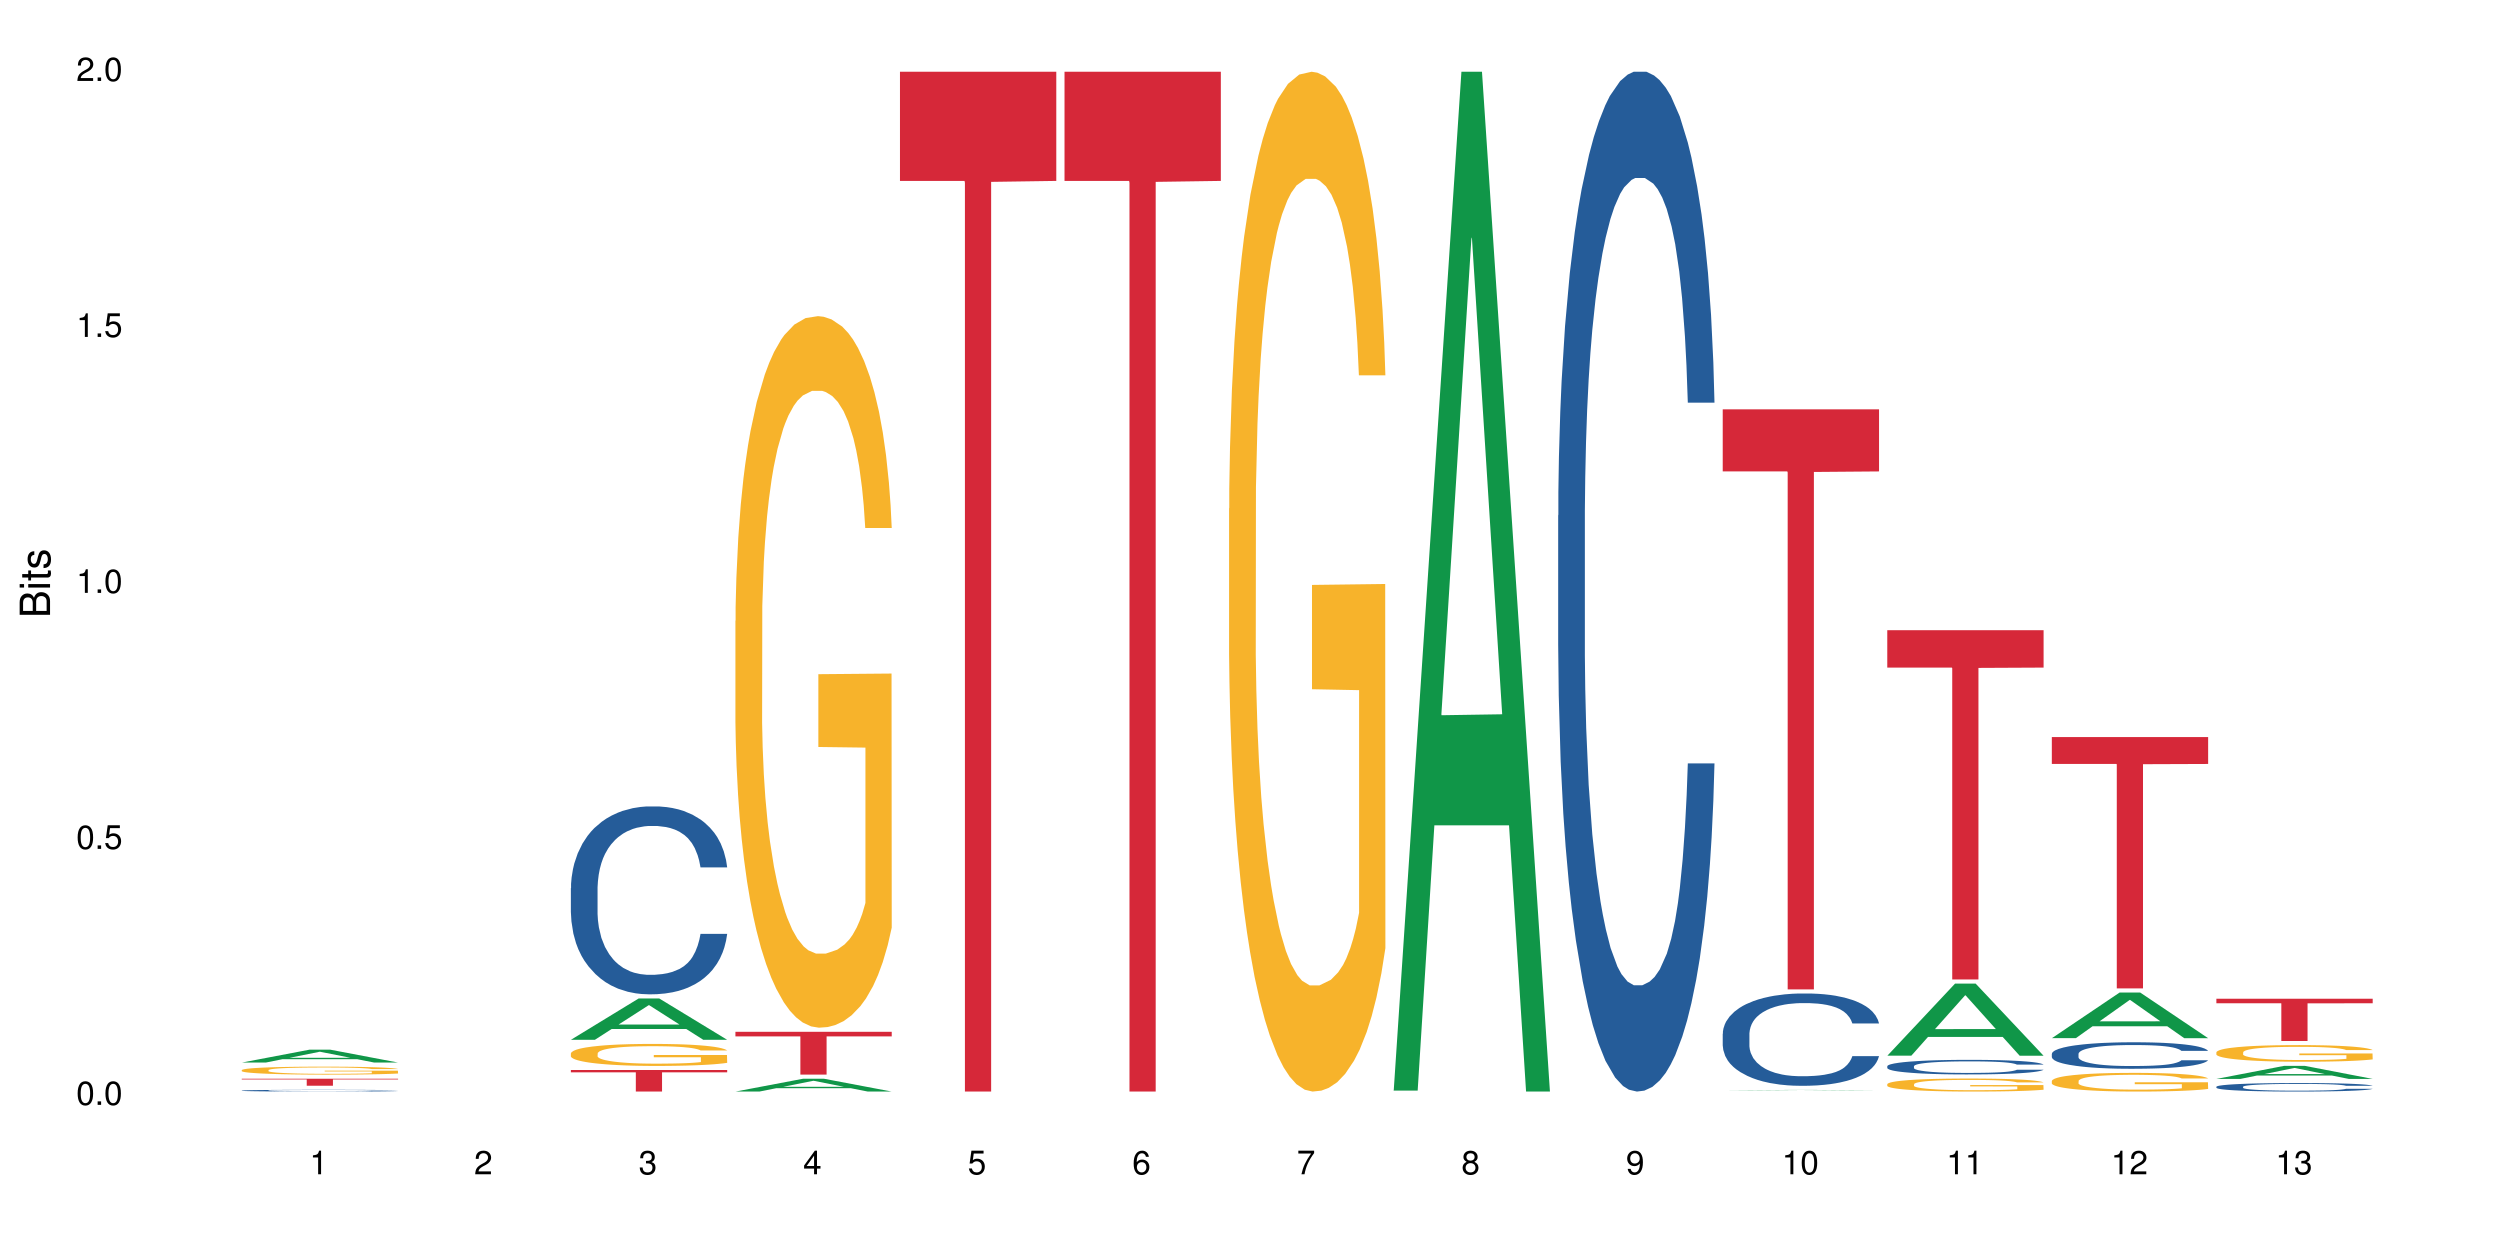 <?xml version="1.0" encoding="UTF-8"?>
<svg xmlns="http://www.w3.org/2000/svg" xmlns:xlink="http://www.w3.org/1999/xlink" width="720pt" height="360pt" viewBox="0 0 720 360" version="1.1">
<defs>
<g>
<symbol overflow="visible" id="glyph0-0">
<path style="stroke:none;" d=""/>
</symbol>
<symbol overflow="visible" id="glyph0-1">
<path style="stroke:none;" d="M 2.641 -6.797 C 2 -6.797 1.422 -6.531 1.078 -6.047 C 0.641 -5.453 0.406 -4.547 0.406 -3.297 C 0.406 -1 1.188 0.219 2.641 0.219 C 4.078 0.219 4.859 -1 4.859 -3.234 C 4.859 -4.562 4.656 -5.438 4.203 -6.047 C 3.844 -6.531 3.281 -6.797 2.641 -6.797 Z M 2.641 -6.047 C 3.547 -6.047 4 -5.125 4 -3.312 C 4 -1.375 3.562 -0.484 2.625 -0.484 C 1.734 -0.484 1.281 -1.422 1.281 -3.281 C 1.281 -5.141 1.734 -6.047 2.641 -6.047 Z M 2.641 -6.047 "/>
</symbol>
<symbol overflow="visible" id="glyph0-2">
<path style="stroke:none;" d="M 1.828 -1 L 0.828 -1 L 0.828 0 L 1.828 0 Z M 1.828 -1 "/>
</symbol>
<symbol overflow="visible" id="glyph0-3">
<path style="stroke:none;" d="M 4.562 -6.797 L 1.062 -6.797 L 0.547 -3.094 L 1.328 -3.094 C 1.719 -3.562 2.047 -3.734 2.578 -3.734 C 3.484 -3.734 4.062 -3.109 4.062 -2.094 C 4.062 -1.125 3.484 -0.531 2.578 -0.531 C 1.828 -0.531 1.375 -0.906 1.188 -1.672 L 0.328 -1.672 C 0.453 -1.109 0.547 -0.844 0.75 -0.594 C 1.125 -0.078 1.828 0.219 2.594 0.219 C 3.969 0.219 4.922 -0.781 4.922 -2.219 C 4.922 -3.562 4.031 -4.484 2.719 -4.484 C 2.25 -4.484 1.859 -4.359 1.469 -4.062 L 1.734 -5.969 L 4.562 -5.969 Z M 4.562 -6.797 "/>
</symbol>
<symbol overflow="visible" id="glyph0-4">
<path style="stroke:none;" d="M 2.484 -4.844 L 2.484 0 L 3.328 0 L 3.328 -6.797 L 2.766 -6.797 C 2.469 -5.75 2.281 -5.609 0.984 -5.453 L 0.984 -4.844 Z M 2.484 -4.844 "/>
</symbol>
<symbol overflow="visible" id="glyph0-5">
<path style="stroke:none;" d="M 4.859 -0.828 L 1.281 -0.828 C 1.359 -1.391 1.672 -1.75 2.5 -2.234 L 3.469 -2.75 C 4.406 -3.266 4.906 -3.969 4.906 -4.812 C 4.906 -5.375 4.672 -5.906 4.266 -6.266 C 3.859 -6.625 3.375 -6.797 2.719 -6.797 C 1.859 -6.797 1.219 -6.5 0.844 -5.922 C 0.609 -5.562 0.5 -5.125 0.484 -4.438 L 1.328 -4.438 C 1.359 -4.906 1.406 -5.188 1.531 -5.406 C 1.75 -5.812 2.188 -6.062 2.703 -6.062 C 3.469 -6.062 4.031 -5.516 4.031 -4.781 C 4.031 -4.25 3.719 -3.797 3.125 -3.438 L 2.234 -2.938 C 0.812 -2.141 0.406 -1.5 0.328 0 L 4.859 0 Z M 4.859 -0.828 "/>
</symbol>
<symbol overflow="visible" id="glyph0-6">
<path style="stroke:none;" d="M 2.125 -3.125 L 2.578 -3.125 C 3.516 -3.125 3.984 -2.703 3.984 -1.891 C 3.984 -1.031 3.469 -0.531 2.578 -0.531 C 1.656 -0.531 1.203 -0.984 1.156 -1.969 L 0.312 -1.969 C 0.344 -1.422 0.438 -1.078 0.609 -0.766 C 0.953 -0.109 1.625 0.219 2.547 0.219 C 3.953 0.219 4.859 -0.609 4.859 -1.906 C 4.859 -2.766 4.516 -3.25 3.703 -3.516 C 4.344 -3.766 4.656 -4.25 4.656 -4.938 C 4.656 -6.109 3.875 -6.797 2.578 -6.797 C 1.203 -6.797 0.484 -6.047 0.453 -4.609 L 1.297 -4.609 C 1.312 -5.016 1.344 -5.25 1.453 -5.453 C 1.641 -5.828 2.062 -6.062 2.594 -6.062 C 3.344 -6.062 3.797 -5.625 3.797 -4.906 C 3.797 -4.422 3.609 -4.141 3.25 -3.984 C 3.016 -3.891 2.719 -3.844 2.125 -3.844 Z M 2.125 -3.125 "/>
</symbol>
<symbol overflow="visible" id="glyph0-7">
<path style="stroke:none;" d="M 3.141 -1.625 L 3.141 0 L 3.984 0 L 3.984 -1.625 L 4.984 -1.625 L 4.984 -2.391 L 3.984 -2.391 L 3.984 -6.797 L 3.359 -6.797 L 0.266 -2.516 L 0.266 -1.625 Z M 3.141 -2.391 L 1 -2.391 L 3.141 -5.359 Z M 3.141 -2.391 "/>
</symbol>
<symbol overflow="visible" id="glyph0-8">
<path style="stroke:none;" d="M 4.781 -5.031 C 4.609 -6.141 3.891 -6.797 2.844 -6.797 C 2.094 -6.797 1.422 -6.438 1.031 -5.828 C 0.609 -5.172 0.406 -4.344 0.406 -3.094 C 0.406 -1.953 0.578 -1.234 0.984 -0.625 C 1.359 -0.078 1.953 0.219 2.703 0.219 C 3.984 0.219 4.922 -0.734 4.922 -2.078 C 4.922 -3.344 4.062 -4.234 2.844 -4.234 C 2.172 -4.234 1.641 -3.969 1.281 -3.469 C 1.281 -5.125 1.828 -6.047 2.797 -6.047 C 3.391 -6.047 3.797 -5.672 3.938 -5.031 Z M 2.734 -3.484 C 3.547 -3.484 4.062 -2.922 4.062 -2 C 4.062 -1.156 3.484 -0.531 2.703 -0.531 C 1.922 -0.531 1.328 -1.188 1.328 -2.047 C 1.328 -2.891 1.906 -3.484 2.734 -3.484 Z M 2.734 -3.484 "/>
</symbol>
<symbol overflow="visible" id="glyph0-9">
<path style="stroke:none;" d="M 4.984 -6.797 L 0.438 -6.797 L 0.438 -5.969 L 4.109 -5.969 C 2.5 -3.656 1.828 -2.234 1.328 0 L 2.219 0 C 2.594 -2.172 3.453 -4.047 4.984 -6.094 Z M 4.984 -6.797 "/>
</symbol>
<symbol overflow="visible" id="glyph0-10">
<path style="stroke:none;" d="M 3.75 -3.578 C 4.453 -4 4.688 -4.344 4.688 -4.984 C 4.688 -6.047 3.844 -6.797 2.641 -6.797 C 1.438 -6.797 0.594 -6.047 0.594 -4.984 C 0.594 -4.359 0.828 -4.016 1.516 -3.578 C 0.734 -3.203 0.359 -2.641 0.359 -1.891 C 0.359 -0.641 1.297 0.219 2.641 0.219 C 3.984 0.219 4.922 -0.641 4.922 -1.875 C 4.922 -2.641 4.531 -3.203 3.75 -3.578 Z M 2.641 -6.047 C 3.359 -6.047 3.812 -5.625 3.812 -4.969 C 3.812 -4.344 3.344 -3.922 2.641 -3.922 C 1.922 -3.922 1.453 -4.344 1.453 -4.984 C 1.453 -5.625 1.922 -6.047 2.641 -6.047 Z M 2.641 -3.203 C 3.484 -3.203 4.062 -2.672 4.062 -1.875 C 4.062 -1.062 3.484 -0.531 2.625 -0.531 C 1.797 -0.531 1.219 -1.078 1.219 -1.875 C 1.219 -2.672 1.797 -3.203 2.641 -3.203 Z M 2.641 -3.203 "/>
</symbol>
<symbol overflow="visible" id="glyph0-11">
<path style="stroke:none;" d="M 0.516 -1.547 C 0.672 -0.438 1.406 0.219 2.438 0.219 C 3.188 0.219 3.859 -0.141 4.266 -0.75 C 4.688 -1.406 4.891 -2.25 4.891 -3.484 C 4.891 -4.625 4.703 -5.359 4.312 -5.953 C 3.938 -6.5 3.344 -6.797 2.594 -6.797 C 1.297 -6.797 0.359 -5.844 0.359 -4.516 C 0.359 -3.25 1.234 -2.344 2.453 -2.344 C 3.094 -2.344 3.562 -2.578 4.016 -3.109 C 4 -1.453 3.469 -0.531 2.5 -0.531 C 1.906 -0.531 1.484 -0.906 1.359 -1.547 Z M 2.578 -6.062 C 3.375 -6.062 3.969 -5.406 3.969 -4.531 C 3.969 -3.688 3.375 -3.094 2.547 -3.094 C 1.734 -3.094 1.234 -3.672 1.234 -4.578 C 1.234 -5.438 1.797 -6.062 2.578 -6.062 Z M 2.578 -6.062 "/>
</symbol>
<symbol overflow="visible" id="glyph1-0">
<path style="stroke:none;" d=""/>
</symbol>
<symbol overflow="visible" id="glyph1-1">
<path style="stroke:none;" d="M 0 -0.953 L 0 -4.891 C 0 -5.719 -0.234 -6.344 -0.734 -6.797 C -1.188 -7.234 -1.812 -7.469 -2.5 -7.469 C -3.547 -7.469 -4.188 -7 -4.625 -5.875 C -4.984 -6.672 -5.641 -7.094 -6.531 -7.094 C -7.156 -7.094 -7.734 -6.859 -8.141 -6.391 C -8.562 -5.938 -8.75 -5.344 -8.75 -4.5 L -8.75 -0.953 Z M -4.984 -2.062 L -7.766 -2.062 L -7.766 -4.219 C -7.766 -4.844 -7.688 -5.203 -7.453 -5.5 C -7.219 -5.812 -6.859 -5.969 -6.375 -5.969 C -5.906 -5.969 -5.531 -5.812 -5.297 -5.5 C -5.062 -5.203 -4.984 -4.844 -4.984 -4.219 Z M -0.984 -2.062 L -4 -2.062 L -4 -4.781 C -4 -5.328 -3.859 -5.688 -3.578 -5.953 C -3.297 -6.219 -2.922 -6.359 -2.484 -6.359 C -2.062 -6.359 -1.688 -6.219 -1.406 -5.953 C -1.109 -5.688 -0.984 -5.328 -0.984 -4.781 Z M -0.984 -2.062 "/>
</symbol>
<symbol overflow="visible" id="glyph1-2">
<path style="stroke:none;" d="M -6.281 -1.797 L -6.281 -0.797 L 0 -0.797 L 0 -1.797 Z M -8.75 -1.797 L -8.75 -0.797 L -7.484 -0.797 L -7.484 -1.797 Z M -8.75 -1.797 "/>
</symbol>
<symbol overflow="visible" id="glyph1-3">
<path style="stroke:none;" d="M -6.281 -3.047 L -6.281 -2.016 L -8.016 -2.016 L -8.016 -1.016 L -6.281 -1.016 L -6.281 -0.172 L -5.469 -0.172 L -5.469 -1.016 L -0.719 -1.016 C -0.078 -1.016 0.281 -1.453 0.281 -2.234 C 0.281 -2.469 0.25 -2.719 0.188 -3.047 L -0.641 -3.047 C -0.609 -2.922 -0.594 -2.766 -0.594 -2.562 C -0.594 -2.141 -0.719 -2.016 -1.156 -2.016 L -5.469 -2.016 L -5.469 -3.047 Z M -6.281 -3.047 "/>
</symbol>
<symbol overflow="visible" id="glyph1-4">
<path style="stroke:none;" d="M -4.531 -5.25 C -5.766 -5.25 -6.469 -4.422 -6.469 -2.969 C -6.469 -1.516 -5.719 -0.562 -4.547 -0.562 C -3.562 -0.562 -3.094 -1.062 -2.734 -2.562 L -2.516 -3.484 C -2.344 -4.188 -2.094 -4.469 -1.625 -4.469 C -1.047 -4.469 -0.641 -3.875 -0.641 -3 C -0.641 -2.453 -0.797 -2 -1.062 -1.75 C -1.25 -1.594 -1.422 -1.531 -1.875 -1.469 L -1.875 -0.406 C -0.422 -0.453 0.281 -1.266 0.281 -2.922 C 0.281 -4.5 -0.5 -5.516 -1.719 -5.516 C -2.656 -5.516 -3.172 -4.984 -3.469 -3.734 L -3.703 -2.766 C -3.891 -1.953 -4.156 -1.609 -4.594 -1.609 C -5.172 -1.609 -5.547 -2.125 -5.547 -2.938 C -5.547 -3.75 -5.203 -4.172 -4.531 -4.203 Z M -4.531 -5.25 "/>
</symbol>
</g>
</defs>
<g id="surface123023">
<rect x="0" y="0" width="720" height="360" style="fill:rgb(100%,100%,100%);fill-opacity:1;stroke:none;"/>
<path style=" stroke:none;fill-rule:nonzero;fill:rgb(6.275%,58.824%,28.235%);fill-opacity:1;" d="M 69.629 306.016 L 69.676 306.012 L 89.156 302.301 L 95.074 302.301 L 114.648 306.016 L 107.773 306.016 L 102.867 305.047 L 81.367 305.047 L 76.555 306.016 L 69.629 306.016 L 83.434 304.645 L 100.895 304.641 L 92.188 302.906 L 92.09 302.902 L 91.996 302.914 L 83.387 304.641 L 83.434 304.645 Z M 69.629 306.016 "/>
<path style=" stroke:none;fill-rule:nonzero;fill:rgb(14.51%,36.078%,60%);fill-opacity:1;" d="M 69.629 314.086 L 69.684 314.086 L 69.684 314.074 L 69.848 314.059 L 70.234 314.035 L 70.617 314.02 L 71.605 313.992 L 72.977 313.965 L 74.406 313.945 L 75.449 313.934 L 76.383 313.926 L 78.523 313.906 L 79.895 313.898 L 81.379 313.891 L 83.191 313.883 L 84.508 313.879 L 87.473 313.871 L 89.668 313.867 L 97.246 313.867 L 98.84 313.871 L 100.594 313.875 L 102.078 313.879 L 104.656 313.887 L 106.965 313.902 L 108.008 313.91 L 109.652 313.922 L 110.918 313.938 L 111.797 313.949 L 112.785 313.965 L 113.66 313.988 L 114.32 314.012 L 114.648 314.031 L 106.965 314.031 L 106.578 314.012 L 106.141 313.996 L 105.316 313.977 L 104.492 313.965 L 103.34 313.953 L 102.297 313.941 L 100.871 313.934 L 99.605 313.93 L 98.289 313.926 L 97.027 313.922 L 94.609 313.918 L 90.766 313.918 L 88.625 313.922 L 87.473 313.926 L 85.824 313.934 L 84.672 313.938 L 83.301 313.949 L 82.367 313.957 L 81.215 313.969 L 80.391 313.98 L 79.457 313.992 L 78.906 314.004 L 78.414 314.02 L 77.977 314.035 L 77.645 314.051 L 77.426 314.066 L 77.316 314.082 L 77.316 314.156 L 77.426 314.172 L 77.699 314.191 L 78.414 314.219 L 79.457 314.242 L 80.664 314.262 L 81.816 314.277 L 82.477 314.281 L 83.355 314.289 L 84.727 314.301 L 86.703 314.309 L 87.855 314.312 L 89.613 314.316 L 95.984 314.316 L 97.41 314.312 L 98.895 314.309 L 100.926 314.301 L 102.188 314.297 L 103.285 314.285 L 104.109 314.277 L 104.656 314.27 L 105.48 314.254 L 106.141 314.238 L 106.633 314.223 L 106.965 314.207 L 114.648 314.207 L 114.32 314.227 L 113.828 314.246 L 113.332 314.258 L 112.562 314.273 L 111.688 314.289 L 110.422 314.305 L 109.379 314.316 L 108.008 314.328 L 106.746 314.336 L 105.371 314.344 L 103.34 314.352 L 102.023 314.355 L 100.594 314.363 L 98.895 314.363 L 96.75 314.367 L 94.445 314.371 L 90 314.371 L 88.297 314.367 L 86.047 314.363 L 83.246 314.355 L 81.215 314.348 L 79.621 314.34 L 78.25 314.328 L 76.711 314.316 L 74.734 314.297 L 73.527 314.281 L 72.703 314.266 L 71.77 314.25 L 71.113 314.234 L 70.344 314.207 L 69.793 314.176 L 69.629 314.148 Z M 69.629 314.086 "/>
<path style=" stroke:none;fill-rule:nonzero;fill:rgb(96.863%,70.196%,16.863%);fill-opacity:1;" d="M 69.629 308.18 L 69.684 308.18 L 69.684 308.137 L 69.902 308.043 L 70.453 307.914 L 71.168 307.805 L 71.934 307.723 L 72.43 307.676 L 73.254 307.613 L 73.965 307.57 L 75.777 307.473 L 78.086 307.387 L 79.348 307.348 L 80.773 307.312 L 82.805 307.273 L 83.738 307.258 L 86.594 307.223 L 89.832 307.203 L 93.402 307.195 L 95.051 307.199 L 97.301 307.207 L 100.375 307.23 L 102.133 307.25 L 103.504 307.273 L 104.934 307.301 L 106.688 307.34 L 108.336 307.391 L 109.652 307.441 L 110.973 307.504 L 112.07 307.574 L 113.004 307.645 L 113.828 307.734 L 114.32 307.809 L 114.648 307.883 L 107.02 307.883 L 106.578 307.809 L 106.086 307.75 L 105.262 307.684 L 104.438 307.633 L 103.613 307.59 L 102.078 307.535 L 100.758 307.504 L 99.113 307.473 L 97.52 307.453 L 95.707 307.441 L 94.609 307.438 L 91.699 307.438 L 89.066 307.453 L 87.527 307.469 L 86.43 307.488 L 84.891 307.52 L 83.961 307.543 L 83.41 307.559 L 81.762 307.625 L 80.664 307.684 L 80.062 307.723 L 79.293 307.785 L 78.742 307.844 L 78.141 307.926 L 77.809 307.992 L 77.371 308.133 L 77.316 308.512 L 77.48 308.59 L 77.809 308.676 L 78.25 308.754 L 78.906 308.832 L 79.566 308.895 L 80.719 308.977 L 81.707 309.031 L 82.477 309.066 L 83.961 309.121 L 84.562 309.141 L 85.992 309.18 L 87.473 309.207 L 89.285 309.234 L 90.656 309.246 L 92.855 309.258 L 95.652 309.258 L 98.949 309.242 L 101.035 309.227 L 102.461 309.211 L 103.395 309.195 L 104.547 309.172 L 105.371 309.152 L 106.141 309.129 L 107.074 309.094 L 107.074 308.59 L 93.512 308.59 L 93.512 308.355 L 114.594 308.352 L 114.648 309.172 L 113.496 309.23 L 112.07 309.285 L 110.699 309.324 L 109.27 309.363 L 107.238 309.402 L 105.59 309.426 L 103.066 309.457 L 100.758 309.477 L 98.344 309.488 L 96.203 309.492 L 93.676 309.496 L 91.426 309.492 L 89.012 309.48 L 87.09 309.461 L 85.332 309.441 L 83.574 309.414 L 81.379 309.371 L 79.953 309.336 L 78.469 309.289 L 76.988 309.238 L 75.668 309.18 L 74.789 309.137 L 73.91 309.086 L 72.977 309.023 L 72.102 308.953 L 71.441 308.887 L 70.836 308.812 L 70.398 308.746 L 69.957 308.648 L 69.738 308.574 L 69.629 308.508 Z M 69.629 308.18 "/>
<path style=" stroke:none;fill-rule:nonzero;fill:rgb(83.922%,15.686%,22.353%);fill-opacity:1;" d="M 69.629 310.676 L 114.648 310.676 L 114.648 310.891 L 95.887 310.895 L 95.887 312.688 L 88.34 312.688 L 88.34 310.895 L 88.23 310.891 L 69.629 310.891 Z M 69.629 310.676 "/>
<path style=" stroke:none;fill-rule:nonzero;fill:rgb(6.275%,58.824%,28.235%);fill-opacity:1;" d="M 164.41 299.457 L 164.457 299.445 L 183.938 287.555 L 189.855 287.555 L 209.43 299.469 L 202.555 299.469 L 197.648 296.355 L 176.148 296.355 L 171.336 299.457 L 164.41 299.457 L 178.215 295.07 L 195.676 295.059 L 186.969 289.5 L 186.871 289.488 L 186.777 289.523 L 178.168 295.059 L 178.215 295.07 Z M 164.41 299.457 "/>
<path style=" stroke:none;fill-rule:nonzero;fill:rgb(14.51%,36.078%,60%);fill-opacity:1;" d="M 164.41 255.805 L 164.465 255.754 L 164.465 254.566 L 164.629 252.688 L 165.016 250.312 L 165.398 248.68 L 166.387 245.762 L 167.758 242.941 L 169.188 240.766 L 170.23 239.48 L 171.164 238.488 L 173.305 236.66 L 174.676 235.719 L 176.16 234.879 L 177.973 234.039 L 179.289 233.543 L 182.254 232.75 L 184.449 232.406 L 186.152 232.258 L 189.832 232.258 L 192.027 232.453 L 193.621 232.703 L 195.375 233.098 L 196.859 233.543 L 199.438 234.633 L 201.746 236.016 L 202.789 236.809 L 204.434 238.34 L 205.699 239.824 L 206.578 241.109 L 207.566 242.941 L 208.441 245.168 L 209.102 247.691 L 209.43 249.816 L 201.746 249.816 L 201.359 247.84 L 200.922 246.305 L 200.098 244.277 L 199.273 242.844 L 198.121 241.406 L 197.078 240.469 L 195.652 239.527 L 194.387 238.934 L 193.07 238.488 L 191.809 238.191 L 189.391 237.895 L 186.59 237.895 L 185.547 237.996 L 183.406 238.391 L 182.254 238.738 L 180.605 239.43 L 179.453 240.074 L 178.082 241.062 L 177.148 241.902 L 175.996 243.188 L 175.172 244.328 L 174.238 245.961 L 173.688 247.195 L 173.195 248.582 L 172.754 250.215 L 172.426 251.945 L 172.207 253.773 L 172.098 255.555 L 172.098 263.223 L 172.207 265.004 L 172.48 267.082 L 173.195 270.098 L 174.238 272.723 L 175.445 274.797 L 176.598 276.281 L 177.258 276.977 L 178.137 277.766 L 179.508 278.758 L 181.484 279.746 L 182.637 280.141 L 184.395 280.535 L 186.207 280.734 L 188.621 280.734 L 190.766 280.535 L 192.191 280.289 L 193.676 279.895 L 195.707 279.055 L 196.969 278.262 L 198.066 277.32 L 198.891 276.383 L 199.438 275.59 L 200.262 274.055 L 200.922 272.375 L 201.414 270.645 L 201.746 268.961 L 209.43 268.961 L 209.102 270.941 L 208.609 272.871 L 208.113 274.305 L 207.344 276.035 L 206.465 277.57 L 205.203 279.301 L 204.16 280.438 L 202.789 281.676 L 201.523 282.613 L 200.152 283.457 L 198.121 284.445 L 196.805 284.938 L 195.375 285.383 L 193.676 285.781 L 191.531 286.125 L 189.227 286.324 L 187.086 286.375 L 184.781 286.273 L 183.078 286.078 L 180.828 285.633 L 178.027 284.742 L 175.996 283.801 L 174.402 282.863 L 173.031 281.871 L 171.492 280.535 L 169.516 278.359 L 168.309 276.68 L 167.484 275.293 L 166.551 273.363 L 165.895 271.633 L 165.125 268.863 L 164.574 265.352 L 164.41 262.629 Z M 164.41 255.805 "/>
<path style=" stroke:none;fill-rule:nonzero;fill:rgb(96.863%,70.196%,16.863%);fill-opacity:1;" d="M 164.41 303.363 L 164.465 303.355 L 164.465 303.242 L 164.684 302.98 L 165.234 302.621 L 165.949 302.324 L 166.715 302.094 L 167.211 301.973 L 168.035 301.801 L 168.746 301.672 L 170.559 301.41 L 172.867 301.168 L 174.129 301.062 L 175.555 300.965 L 177.586 300.855 L 178.52 300.816 L 181.375 300.723 L 184.613 300.664 L 188.184 300.648 L 189.832 300.652 L 192.082 300.676 L 195.156 300.738 L 196.914 300.797 L 198.285 300.855 L 199.715 300.93 L 201.469 301.047 L 203.117 301.184 L 204.434 301.324 L 205.754 301.496 L 206.852 301.684 L 207.785 301.887 L 208.609 302.129 L 209.102 302.332 L 209.43 302.535 L 201.801 302.535 L 201.359 302.332 L 200.867 302.176 L 200.043 301.984 L 199.219 301.844 L 198.395 301.734 L 196.859 301.586 L 195.539 301.492 L 193.895 301.41 L 192.301 301.359 L 190.488 301.324 L 189.391 301.312 L 186.48 301.312 L 183.848 301.352 L 182.309 301.398 L 181.211 301.445 L 179.672 301.531 L 178.742 301.602 L 178.191 301.648 L 176.543 301.828 L 175.445 301.988 L 174.844 302.102 L 174.074 302.273 L 173.523 302.43 L 172.922 302.66 L 172.59 302.836 L 172.152 303.23 L 172.098 304.273 L 172.262 304.492 L 172.59 304.73 L 173.031 304.938 L 173.688 305.16 L 174.348 305.328 L 175.5 305.551 L 176.488 305.703 L 177.258 305.801 L 178.742 305.957 L 179.344 306.008 L 180.773 306.113 L 182.254 306.195 L 184.066 306.266 L 185.438 306.301 L 187.633 306.328 L 190.434 306.328 L 193.73 306.293 L 195.816 306.246 L 197.242 306.199 L 198.176 306.16 L 199.328 306.098 L 200.152 306.039 L 200.922 305.977 L 201.855 305.875 L 201.855 304.492 L 188.293 304.488 L 188.293 303.836 L 209.375 303.832 L 209.43 306.098 L 208.277 306.254 L 206.852 306.402 L 205.477 306.52 L 204.051 306.617 L 202.02 306.727 L 200.371 306.797 L 197.848 306.879 L 195.539 306.93 L 193.125 306.965 L 190.984 306.984 L 188.457 306.988 L 186.207 306.977 L 183.793 306.941 L 181.871 306.895 L 180.113 306.836 L 178.355 306.762 L 176.16 306.641 L 174.73 306.543 L 173.25 306.422 L 171.766 306.277 L 170.449 306.121 L 169.57 306 L 168.691 305.859 L 167.758 305.684 L 166.883 305.488 L 166.223 305.309 L 165.617 305.105 L 165.18 304.914 L 164.738 304.656 L 164.52 304.445 L 164.41 304.266 Z M 164.41 303.363 "/>
<path style=" stroke:none;fill-rule:nonzero;fill:rgb(83.922%,15.686%,22.353%);fill-opacity:1;" d="M 164.41 308.168 L 209.43 308.168 L 209.43 308.832 L 190.668 308.836 L 190.668 314.371 L 183.117 314.371 L 183.117 308.844 L 183.008 308.832 L 164.41 308.832 Z M 164.41 308.168 "/>
<path style=" stroke:none;fill-rule:nonzero;fill:rgb(6.275%,58.824%,28.235%);fill-opacity:1;" d="M 211.801 314.367 L 211.848 314.363 L 231.328 310.668 L 237.246 310.668 L 256.82 314.371 L 249.945 314.371 L 245.039 313.406 L 223.539 313.406 L 218.727 314.367 L 211.801 314.367 L 225.605 313.004 L 243.066 313 L 234.359 311.273 L 234.262 311.27 L 234.168 311.281 L 225.559 313 L 225.605 313.004 Z M 211.801 314.367 "/>
<path style=" stroke:none;fill-rule:nonzero;fill:rgb(96.863%,70.196%,16.863%);fill-opacity:1;" d="M 211.801 178.82 L 211.855 178.633 L 211.855 174.891 L 212.074 166.469 L 212.625 154.867 L 213.34 145.32 L 214.105 137.836 L 214.602 133.906 L 215.426 128.289 L 216.137 124.172 L 217.949 115.75 L 220.258 107.891 L 221.52 104.523 L 222.945 101.34 L 224.977 97.785 L 225.91 96.477 L 228.766 93.48 L 232.004 91.609 L 235.574 91.047 L 237.223 91.234 L 239.473 91.984 L 242.547 94.043 L 244.305 95.914 L 245.676 97.785 L 247.105 100.219 L 248.859 103.961 L 250.508 108.453 L 251.824 112.945 L 253.145 118.559 L 254.242 124.547 L 255.176 131.098 L 256 138.957 L 256.492 145.508 L 256.82 152.059 L 249.191 152.059 L 248.75 145.508 L 248.258 140.453 L 247.434 134.277 L 246.609 129.789 L 245.785 126.23 L 244.25 121.367 L 242.93 118.371 L 241.285 115.75 L 239.691 114.066 L 237.879 112.945 L 236.781 112.57 L 233.871 112.57 L 231.238 113.879 L 229.699 115.379 L 228.602 116.875 L 227.062 119.68 L 226.133 121.926 L 225.582 123.426 L 223.934 129.227 L 222.836 134.465 L 222.234 138.023 L 221.465 143.637 L 220.914 148.691 L 220.312 156.176 L 219.98 161.789 L 219.543 174.516 L 219.488 208.203 L 219.652 215.312 L 219.98 222.988 L 220.422 229.723 L 221.078 236.836 L 221.738 242.262 L 222.891 249.562 L 223.879 254.43 L 224.648 257.609 L 226.133 262.664 L 226.734 264.348 L 228.164 267.715 L 229.645 270.336 L 231.457 272.582 L 232.828 273.703 L 235.023 274.641 L 237.824 274.641 L 241.121 273.516 L 243.207 272.02 L 244.633 270.523 L 245.566 269.211 L 246.719 267.152 L 247.543 265.281 L 248.312 263.223 L 249.246 260.043 L 249.246 215.312 L 235.684 215.129 L 235.684 194.168 L 256.766 193.98 L 256.82 267.152 L 255.668 272.207 L 254.242 277.074 L 252.867 280.816 L 251.441 283.996 L 249.41 287.555 L 247.762 289.801 L 245.238 292.418 L 242.93 294.102 L 240.516 295.227 L 238.375 295.789 L 235.848 295.977 L 233.598 295.602 L 231.184 294.477 L 229.262 292.98 L 227.504 291.109 L 225.746 288.676 L 223.551 284.746 L 222.121 281.566 L 220.641 277.633 L 219.156 272.957 L 217.84 267.902 L 216.961 263.973 L 216.082 259.48 L 215.148 253.867 L 214.273 247.504 L 213.613 241.703 L 213.008 235.152 L 212.57 228.977 L 212.129 220.555 L 211.91 213.816 L 211.801 208.016 Z M 211.801 178.82 "/>
<path style=" stroke:none;fill-rule:nonzero;fill:rgb(83.922%,15.686%,22.353%);fill-opacity:1;" d="M 211.801 297.156 L 256.82 297.156 L 256.82 298.477 L 238.059 298.488 L 238.059 309.488 L 230.508 309.488 L 230.508 298.5 L 230.398 298.477 L 211.801 298.477 Z M 211.801 297.156 "/>
<path style=" stroke:none;fill-rule:nonzero;fill:rgb(83.922%,15.686%,22.353%);fill-opacity:1;" d="M 259.191 20.664 L 304.211 20.664 L 304.211 52.102 L 285.449 52.379 L 285.449 314.371 L 277.898 314.371 L 277.898 52.652 L 277.789 52.102 L 259.191 52.102 Z M 259.191 20.664 "/>
<path style=" stroke:none;fill-rule:nonzero;fill:rgb(83.922%,15.686%,22.353%);fill-opacity:1;" d="M 306.582 20.664 L 351.602 20.664 L 351.602 52.102 L 332.84 52.379 L 332.84 314.371 L 325.289 314.371 L 325.289 52.652 L 325.18 52.102 L 306.582 52.102 Z M 306.582 20.664 "/>
<path style=" stroke:none;fill-rule:nonzero;fill:rgb(96.863%,70.196%,16.863%);fill-opacity:1;" d="M 353.973 146.461 L 354.027 146.191 L 354.027 140.828 L 354.246 128.758 L 354.797 112.129 L 355.512 98.449 L 356.277 87.719 L 356.773 82.086 L 357.598 74.039 L 358.309 68.141 L 360.121 56.07 L 362.43 44.805 L 363.691 39.977 L 365.117 35.414 L 367.148 30.32 L 368.082 28.441 L 370.938 24.148 L 374.176 21.469 L 377.746 20.664 L 379.395 20.93 L 381.645 22.004 L 384.719 24.953 L 386.477 27.637 L 387.848 30.32 L 389.277 33.805 L 391.031 39.172 L 392.68 45.609 L 393.996 52.047 L 395.316 60.094 L 396.414 68.676 L 397.348 78.062 L 398.172 89.328 L 398.664 98.715 L 398.992 108.105 L 391.363 108.105 L 390.922 98.715 L 390.43 91.477 L 389.605 82.625 L 388.781 76.188 L 387.957 71.09 L 386.422 64.117 L 385.102 59.824 L 383.457 56.07 L 381.863 53.656 L 380.051 52.047 L 378.953 51.508 L 376.043 51.508 L 373.41 53.387 L 371.871 55.531 L 370.773 57.68 L 369.234 61.703 L 368.301 64.922 L 367.754 67.066 L 366.105 75.383 L 365.008 82.891 L 364.406 87.988 L 363.637 96.035 L 363.086 103.277 L 362.484 114.004 L 362.152 122.051 L 361.715 140.293 L 361.66 188.574 L 361.824 198.766 L 362.152 209.762 L 362.594 219.418 L 363.25 229.609 L 363.91 237.391 L 365.062 247.852 L 366.051 254.824 L 366.82 259.383 L 368.301 266.625 L 368.906 269.039 L 370.332 273.867 L 371.816 277.625 L 373.629 280.844 L 375 282.453 L 377.195 283.793 L 379.996 283.793 L 383.293 282.184 L 385.379 280.039 L 386.805 277.891 L 387.738 276.016 L 388.891 273.062 L 389.715 270.383 L 390.484 267.43 L 391.418 262.871 L 391.418 198.766 L 377.855 198.496 L 377.855 168.457 L 398.938 168.188 L 398.992 273.062 L 397.84 280.305 L 396.414 287.281 L 395.039 292.645 L 393.613 297.203 L 391.582 302.301 L 389.934 305.52 L 387.41 309.273 L 385.102 311.688 L 382.688 313.297 L 380.547 314.102 L 378.02 314.371 L 375.77 313.836 L 373.355 312.227 L 371.434 310.078 L 369.676 307.398 L 367.918 303.91 L 365.723 298.277 L 364.293 293.719 L 362.812 288.086 L 361.328 281.379 L 360.012 274.137 L 359.133 268.504 L 358.254 262.066 L 357.32 254.02 L 356.441 244.898 L 355.785 236.586 L 355.18 227.195 L 354.742 218.344 L 354.301 206.277 L 354.082 196.621 L 353.973 188.305 Z M 353.973 146.461 "/>
<path style=" stroke:none;fill-rule:nonzero;fill:rgb(6.275%,58.824%,28.235%);fill-opacity:1;" d="M 401.363 314.094 L 401.41 313.82 L 420.891 20.664 L 426.809 20.664 L 446.383 314.371 L 439.508 314.371 L 434.602 237.703 L 413.098 237.703 L 408.289 314.094 L 401.363 314.094 L 415.168 205.988 L 432.629 205.711 L 423.922 68.648 L 423.824 68.375 L 423.73 69.199 L 415.121 205.711 L 415.168 205.988 Z M 401.363 314.094 "/>
<path style=" stroke:none;fill-rule:nonzero;fill:rgb(14.51%,36.078%,60%);fill-opacity:1;" d="M 448.754 148.457 L 448.809 148.188 L 448.809 141.742 L 448.973 131.543 L 449.359 118.656 L 449.742 109.797 L 450.73 93.957 L 452.102 78.652 L 453.531 66.84 L 454.574 59.859 L 455.508 54.492 L 457.648 44.559 L 459.02 39.457 L 460.504 34.891 L 462.316 30.328 L 463.633 27.645 L 466.598 23.348 L 468.793 21.469 L 470.496 20.664 L 474.176 20.664 L 476.371 21.738 L 477.961 23.078 L 479.719 25.227 L 481.203 27.645 L 483.781 33.551 L 486.09 41.066 L 487.133 45.363 L 488.777 53.684 L 490.043 61.738 L 490.918 68.719 L 491.906 78.652 L 492.785 90.734 L 493.445 104.426 L 493.773 115.969 L 486.09 115.969 L 485.703 105.23 L 485.266 96.91 L 484.441 85.902 L 483.617 78.117 L 482.465 70.332 L 481.422 65.23 L 479.992 60.129 L 478.73 56.906 L 477.414 54.492 L 476.152 52.879 L 473.734 51.27 L 470.934 51.27 L 469.891 51.805 L 467.75 53.953 L 466.598 55.832 L 464.949 59.59 L 463.797 63.082 L 462.426 68.449 L 461.492 73.016 L 460.34 79.996 L 459.516 86.172 L 458.582 95.031 L 458.031 101.742 L 457.539 109.258 L 457.098 118.117 L 456.77 127.516 L 456.551 137.449 L 456.441 147.113 L 456.441 188.727 L 456.551 198.391 L 456.824 209.668 L 457.539 226.043 L 458.582 240.273 L 459.789 251.547 L 460.941 259.602 L 461.602 263.359 L 462.48 267.656 L 463.852 273.027 L 465.828 278.395 L 466.98 280.543 L 468.738 282.691 L 470.551 283.766 L 472.965 283.766 L 475.109 282.691 L 476.535 281.348 L 478.016 279.199 L 480.051 274.637 L 481.312 270.34 L 482.41 265.242 L 483.234 260.141 L 483.781 255.844 L 484.605 247.52 L 485.266 238.395 L 485.758 228.996 L 486.09 219.867 L 493.773 219.867 L 493.445 230.609 L 492.953 241.078 L 492.457 248.863 L 491.688 258.262 L 490.809 266.582 L 489.547 275.98 L 488.504 282.152 L 487.133 288.867 L 485.867 293.969 L 484.496 298.531 L 482.465 303.898 L 481.148 306.586 L 479.719 309 L 478.016 311.148 L 475.875 313.027 L 473.57 314.102 L 471.43 314.371 L 469.125 313.832 L 467.422 312.762 L 465.172 310.344 L 462.371 305.512 L 460.34 300.41 L 458.746 295.309 L 457.375 289.941 L 455.836 282.691 L 453.859 270.879 L 452.652 261.75 L 451.828 254.234 L 450.895 243.762 L 450.234 234.367 L 449.469 219.332 L 448.918 200.27 L 448.754 185.504 Z M 448.754 148.457 "/>
<path style=" stroke:none;fill-rule:nonzero;fill:rgb(6.275%,58.824%,28.235%);fill-opacity:1;" d="M 496.145 314.039 L 496.191 314.039 L 515.672 313.898 L 521.59 313.898 L 541.164 314.039 L 534.289 314.039 L 529.383 314.004 L 507.879 314.004 L 503.07 314.039 L 496.145 314.039 L 509.949 313.988 L 527.41 313.988 L 518.703 313.922 L 518.512 313.922 L 509.902 313.988 L 509.949 313.988 Z M 496.145 314.039 "/>
<path style=" stroke:none;fill-rule:nonzero;fill:rgb(14.51%,36.078%,60%);fill-opacity:1;" d="M 496.145 297.699 L 496.199 297.676 L 496.199 297.094 L 496.363 296.168 L 496.75 295.004 L 497.133 294.199 L 498.121 292.766 L 499.492 291.383 L 500.922 290.312 L 501.965 289.68 L 502.898 289.195 L 505.039 288.293 L 506.41 287.832 L 507.895 287.418 L 509.707 287.008 L 511.023 286.766 L 513.988 286.375 L 516.184 286.203 L 517.887 286.133 L 521.566 286.133 L 523.762 286.23 L 525.352 286.352 L 527.109 286.547 L 528.594 286.766 L 531.172 287.297 L 533.48 287.98 L 534.523 288.367 L 536.168 289.121 L 537.434 289.852 L 538.309 290.48 L 539.297 291.383 L 540.176 292.477 L 540.836 293.715 L 541.164 294.758 L 533.48 294.758 L 533.094 293.785 L 532.656 293.035 L 531.832 292.039 L 531.008 291.332 L 529.855 290.629 L 528.812 290.164 L 527.383 289.703 L 526.121 289.414 L 524.805 289.195 L 523.543 289.047 L 521.125 288.902 L 518.324 288.902 L 517.281 288.949 L 515.141 289.145 L 513.988 289.316 L 512.34 289.656 L 511.188 289.973 L 509.816 290.457 L 508.883 290.871 L 507.73 291.504 L 506.906 292.062 L 505.973 292.863 L 505.422 293.473 L 504.93 294.152 L 504.488 294.953 L 504.16 295.805 L 503.941 296.703 L 503.832 297.578 L 503.832 301.344 L 503.941 302.219 L 504.215 303.242 L 504.93 304.723 L 505.973 306.012 L 507.18 307.031 L 508.332 307.762 L 508.992 308.102 L 509.871 308.488 L 511.242 308.977 L 513.219 309.461 L 514.371 309.656 L 516.129 309.852 L 517.941 309.949 L 520.355 309.949 L 522.5 309.852 L 523.926 309.73 L 525.406 309.535 L 527.438 309.121 L 528.703 308.734 L 529.801 308.27 L 530.625 307.809 L 531.172 307.422 L 531.996 306.668 L 532.656 305.84 L 533.148 304.988 L 533.48 304.164 L 541.164 304.164 L 540.836 305.137 L 540.344 306.082 L 539.848 306.789 L 539.078 307.641 L 538.199 308.391 L 536.938 309.242 L 535.895 309.801 L 534.523 310.41 L 533.258 310.871 L 531.887 311.285 L 529.855 311.77 L 528.539 312.012 L 527.109 312.23 L 525.406 312.426 L 523.266 312.598 L 520.961 312.695 L 518.82 312.719 L 516.512 312.668 L 514.812 312.57 L 512.559 312.352 L 509.762 311.914 L 507.73 311.453 L 506.137 310.992 L 504.766 310.508 L 503.227 309.852 L 501.25 308.781 L 500.043 307.953 L 499.219 307.273 L 498.285 306.328 L 497.625 305.477 L 496.859 304.113 L 496.309 302.391 L 496.145 301.055 Z M 496.145 297.699 "/>
<path style=" stroke:none;fill-rule:nonzero;fill:rgb(83.922%,15.686%,22.353%);fill-opacity:1;" d="M 496.145 117.887 L 541.164 117.887 L 541.164 135.77 L 522.402 135.926 L 522.402 284.953 L 514.852 284.953 L 514.852 136.082 L 514.742 135.77 L 496.145 135.77 Z M 496.145 117.887 "/>
<path style=" stroke:none;fill-rule:nonzero;fill:rgb(6.275%,58.824%,28.235%);fill-opacity:1;" d="M 543.535 304.039 L 543.582 304.02 L 563.062 283.27 L 568.98 283.27 L 588.555 304.059 L 581.676 304.059 L 576.773 298.633 L 555.27 298.633 L 550.461 304.039 L 543.535 304.039 L 557.34 296.387 L 574.801 296.367 L 566.094 286.668 L 565.996 286.648 L 565.902 286.707 L 557.293 296.367 L 557.34 296.387 Z M 543.535 304.039 "/>
<path style=" stroke:none;fill-rule:nonzero;fill:rgb(14.51%,36.078%,60%);fill-opacity:1;" d="M 543.535 307.066 L 543.59 307.062 L 543.59 306.969 L 543.754 306.824 L 544.141 306.641 L 544.523 306.512 L 545.512 306.285 L 546.883 306.066 L 548.312 305.898 L 549.355 305.801 L 550.289 305.723 L 552.43 305.582 L 553.801 305.508 L 555.285 305.441 L 557.098 305.375 L 558.414 305.34 L 561.379 305.277 L 563.574 305.25 L 565.277 305.238 L 568.957 305.238 L 571.152 305.254 L 572.742 305.273 L 574.5 305.305 L 575.984 305.34 L 578.562 305.422 L 580.871 305.531 L 581.914 305.59 L 583.559 305.711 L 584.824 305.824 L 585.699 305.926 L 586.688 306.066 L 587.566 306.242 L 588.227 306.438 L 588.555 306.602 L 580.871 306.602 L 580.484 306.449 L 580.047 306.328 L 579.223 306.172 L 578.398 306.059 L 577.246 305.949 L 576.203 305.875 L 574.773 305.805 L 573.512 305.758 L 572.195 305.723 L 570.934 305.699 L 568.516 305.676 L 565.715 305.676 L 564.672 305.684 L 562.531 305.715 L 561.379 305.742 L 559.73 305.797 L 558.578 305.844 L 557.207 305.922 L 556.273 305.988 L 555.121 306.086 L 554.297 306.176 L 553.363 306.301 L 552.812 306.398 L 552.32 306.504 L 551.879 306.633 L 551.551 306.766 L 551.332 306.91 L 551.223 307.047 L 551.223 307.641 L 551.332 307.781 L 551.605 307.941 L 552.32 308.176 L 553.363 308.379 L 554.57 308.539 L 555.723 308.656 L 556.383 308.711 L 557.262 308.77 L 558.633 308.848 L 560.609 308.926 L 561.762 308.957 L 563.52 308.984 L 565.332 309 L 567.746 309 L 569.887 308.984 L 571.316 308.965 L 572.797 308.938 L 574.828 308.871 L 576.094 308.809 L 577.191 308.734 L 578.016 308.664 L 578.562 308.602 L 579.387 308.484 L 580.047 308.352 L 580.539 308.219 L 580.871 308.086 L 588.555 308.086 L 588.227 308.242 L 587.73 308.391 L 587.238 308.504 L 586.469 308.637 L 585.59 308.754 L 584.328 308.891 L 583.285 308.977 L 581.914 309.074 L 580.648 309.148 L 579.277 309.211 L 577.246 309.289 L 575.93 309.328 L 574.5 309.363 L 572.797 309.395 L 570.656 309.418 L 568.352 309.434 L 566.211 309.438 L 563.902 309.43 L 562.203 309.414 L 559.949 309.383 L 557.152 309.312 L 555.121 309.238 L 553.527 309.168 L 552.156 309.09 L 550.617 308.984 L 548.641 308.816 L 547.434 308.688 L 546.609 308.578 L 545.676 308.43 L 545.016 308.293 L 544.25 308.078 L 543.699 307.809 L 543.535 307.598 Z M 543.535 307.066 "/>
<path style=" stroke:none;fill-rule:nonzero;fill:rgb(96.863%,70.196%,16.863%);fill-opacity:1;" d="M 543.535 312.227 L 543.59 312.223 L 543.59 312.152 L 543.809 312 L 544.359 311.785 L 545.07 311.613 L 545.84 311.477 L 546.336 311.402 L 547.16 311.301 L 547.871 311.227 L 549.684 311.07 L 551.988 310.926 L 553.254 310.863 L 554.68 310.809 L 556.711 310.742 L 557.645 310.719 L 560.5 310.664 L 563.738 310.629 L 567.309 310.617 L 568.957 310.621 L 571.207 310.637 L 574.281 310.672 L 576.039 310.707 L 577.41 310.742 L 578.84 310.785 L 580.594 310.855 L 582.242 310.938 L 583.559 311.02 L 584.879 311.121 L 585.977 311.23 L 586.91 311.352 L 587.73 311.496 L 588.227 311.617 L 588.555 311.734 L 580.926 311.734 L 580.484 311.617 L 579.992 311.523 L 579.168 311.41 L 578.344 311.328 L 577.52 311.262 L 575.984 311.172 L 574.664 311.117 L 573.02 311.07 L 571.426 311.039 L 569.613 311.02 L 568.516 311.012 L 565.605 311.012 L 562.973 311.035 L 561.434 311.062 L 560.336 311.09 L 558.797 311.145 L 557.863 311.184 L 557.316 311.211 L 555.668 311.316 L 554.57 311.414 L 553.965 311.48 L 553.199 311.582 L 552.648 311.676 L 552.047 311.812 L 551.715 311.914 L 551.277 312.148 L 551.223 312.762 L 551.387 312.895 L 551.715 313.035 L 552.156 313.156 L 552.812 313.289 L 553.473 313.387 L 554.625 313.52 L 555.613 313.609 L 556.383 313.668 L 557.863 313.762 L 558.469 313.793 L 559.895 313.852 L 561.379 313.902 L 563.191 313.941 L 564.562 313.961 L 566.758 313.98 L 569.559 313.98 L 572.852 313.961 L 574.941 313.934 L 576.367 313.906 L 577.301 313.879 L 578.453 313.844 L 579.277 313.809 L 580.047 313.77 L 580.98 313.711 L 580.98 312.895 L 567.418 312.891 L 567.418 312.508 L 588.5 312.504 L 588.555 313.844 L 587.402 313.934 L 585.977 314.023 L 584.602 314.094 L 583.176 314.152 L 581.145 314.215 L 579.496 314.258 L 576.973 314.305 L 574.664 314.336 L 572.25 314.355 L 570.109 314.367 L 567.582 314.371 L 565.332 314.363 L 562.914 314.344 L 560.996 314.316 L 559.238 314.281 L 557.48 314.238 L 555.285 314.164 L 553.855 314.105 L 552.375 314.035 L 550.891 313.949 L 549.574 313.855 L 548.695 313.785 L 547.816 313.703 L 546.883 313.602 L 546.004 313.484 L 545.348 313.375 L 544.742 313.258 L 544.305 313.145 L 543.863 312.988 L 543.645 312.867 L 543.535 312.762 Z M 543.535 312.227 "/>
<path style=" stroke:none;fill-rule:nonzero;fill:rgb(83.922%,15.686%,22.353%);fill-opacity:1;" d="M 543.535 181.496 L 588.555 181.496 L 588.555 192.266 L 569.793 192.359 L 569.793 282.09 L 562.242 282.09 L 562.242 192.453 L 562.133 192.266 L 543.535 192.266 Z M 543.535 181.496 "/>
<path style=" stroke:none;fill-rule:nonzero;fill:rgb(6.275%,58.824%,28.235%);fill-opacity:1;" d="M 590.926 298.988 L 590.973 298.977 L 610.453 285.844 L 616.371 285.844 L 635.945 299 L 629.066 299 L 624.164 295.566 L 602.66 295.566 L 597.852 298.988 L 590.926 298.988 L 604.73 294.145 L 622.191 294.133 L 613.484 287.992 L 613.387 287.98 L 613.293 288.02 L 604.684 294.133 L 604.73 294.145 Z M 590.926 298.988 "/>
<path style=" stroke:none;fill-rule:nonzero;fill:rgb(14.51%,36.078%,60%);fill-opacity:1;" d="M 590.926 303.5 L 590.98 303.492 L 590.98 303.324 L 591.145 303.059 L 591.531 302.723 L 591.914 302.496 L 592.902 302.082 L 594.273 301.684 L 595.703 301.379 L 596.746 301.199 L 597.68 301.059 L 599.82 300.801 L 601.191 300.668 L 602.676 300.551 L 604.488 300.43 L 605.805 300.359 L 608.77 300.25 L 610.965 300.199 L 612.668 300.18 L 616.348 300.18 L 618.543 300.207 L 620.133 300.242 L 621.891 300.297 L 623.375 300.359 L 625.953 300.516 L 628.262 300.711 L 629.305 300.82 L 630.949 301.035 L 632.215 301.246 L 633.09 301.426 L 634.078 301.684 L 634.957 302 L 635.617 302.355 L 635.945 302.656 L 628.262 302.656 L 627.875 302.375 L 627.438 302.16 L 626.613 301.875 L 625.789 301.672 L 624.637 301.469 L 623.594 301.336 L 622.164 301.203 L 620.902 301.121 L 619.586 301.059 L 618.324 301.016 L 615.906 300.973 L 613.105 300.973 L 612.062 300.988 L 609.922 301.043 L 608.77 301.094 L 607.121 301.191 L 605.969 301.281 L 604.598 301.422 L 603.664 301.539 L 602.512 301.719 L 601.688 301.879 L 600.754 302.109 L 600.203 302.285 L 599.711 302.48 L 599.27 302.711 L 598.941 302.953 L 598.723 303.211 L 598.613 303.465 L 598.613 304.543 L 598.723 304.797 L 598.996 305.09 L 599.711 305.512 L 600.754 305.883 L 601.961 306.176 L 603.113 306.387 L 603.773 306.484 L 604.652 306.594 L 606.023 306.734 L 608 306.875 L 609.152 306.93 L 610.91 306.984 L 612.723 307.012 L 615.137 307.012 L 617.277 306.984 L 618.707 306.949 L 620.188 306.895 L 622.219 306.777 L 623.484 306.664 L 624.582 306.531 L 625.406 306.398 L 625.953 306.289 L 626.777 306.07 L 627.438 305.836 L 627.93 305.59 L 628.262 305.352 L 635.945 305.352 L 635.617 305.633 L 635.121 305.902 L 634.629 306.105 L 633.859 306.352 L 632.98 306.566 L 631.719 306.812 L 630.676 306.973 L 629.305 307.145 L 628.039 307.277 L 626.668 307.395 L 624.637 307.535 L 623.32 307.605 L 621.891 307.668 L 620.188 307.723 L 618.047 307.773 L 615.742 307.801 L 613.602 307.809 L 611.293 307.793 L 609.594 307.766 L 607.34 307.703 L 604.543 307.578 L 602.512 307.445 L 600.918 307.312 L 599.547 307.172 L 598.008 306.984 L 596.031 306.68 L 594.824 306.441 L 594 306.246 L 593.066 305.973 L 592.406 305.73 L 591.641 305.34 L 591.09 304.844 L 590.926 304.461 Z M 590.926 303.5 "/>
<path style=" stroke:none;fill-rule:nonzero;fill:rgb(96.863%,70.196%,16.863%);fill-opacity:1;" d="M 590.926 311.293 L 590.98 311.289 L 590.98 311.191 L 591.199 310.969 L 591.75 310.664 L 592.461 310.414 L 593.23 310.215 L 593.727 310.113 L 594.551 309.965 L 595.262 309.859 L 597.074 309.637 L 599.379 309.43 L 600.645 309.34 L 602.07 309.258 L 604.102 309.164 L 605.035 309.129 L 607.891 309.051 L 611.129 309.004 L 614.699 308.988 L 616.348 308.992 L 618.598 309.012 L 621.672 309.066 L 623.43 309.113 L 624.801 309.164 L 626.23 309.227 L 627.984 309.328 L 629.633 309.445 L 630.949 309.562 L 632.27 309.711 L 633.367 309.867 L 634.301 310.039 L 635.121 310.246 L 635.617 310.418 L 635.945 310.59 L 628.316 310.59 L 627.875 310.418 L 627.383 310.285 L 626.559 310.121 L 625.734 310.004 L 624.91 309.91 L 623.375 309.785 L 622.055 309.707 L 620.41 309.637 L 618.816 309.594 L 617.004 309.562 L 615.906 309.551 L 612.996 309.551 L 610.363 309.586 L 608.824 309.625 L 607.727 309.664 L 606.188 309.738 L 605.254 309.797 L 604.707 309.836 L 603.059 309.992 L 601.961 310.129 L 601.355 310.223 L 600.59 310.367 L 600.039 310.5 L 599.434 310.699 L 599.105 310.844 L 598.668 311.18 L 598.613 312.066 L 598.777 312.25 L 599.105 312.453 L 599.547 312.629 L 600.203 312.816 L 600.863 312.961 L 602.016 313.152 L 603.004 313.277 L 603.773 313.363 L 605.254 313.496 L 605.859 313.539 L 607.285 313.629 L 608.77 313.695 L 610.582 313.758 L 611.953 313.785 L 614.148 313.809 L 616.949 313.809 L 620.242 313.781 L 622.332 313.742 L 623.758 313.703 L 624.691 313.668 L 625.844 313.613 L 626.668 313.562 L 627.438 313.512 L 628.371 313.426 L 628.371 312.25 L 614.809 312.246 L 614.809 311.695 L 635.891 311.691 L 635.945 313.613 L 634.793 313.746 L 633.367 313.875 L 631.992 313.973 L 630.566 314.055 L 628.535 314.148 L 626.887 314.207 L 624.363 314.277 L 622.055 314.32 L 619.641 314.352 L 617.5 314.367 L 614.973 314.371 L 612.723 314.359 L 610.305 314.332 L 608.387 314.293 L 606.629 314.242 L 604.871 314.18 L 602.676 314.074 L 601.246 313.992 L 599.766 313.891 L 598.281 313.766 L 596.965 313.633 L 596.086 313.531 L 595.207 313.41 L 594.273 313.266 L 593.395 313.098 L 592.738 312.945 L 592.133 312.773 L 591.695 312.609 L 591.254 312.391 L 591.035 312.211 L 590.926 312.059 Z M 590.926 311.293 "/>
<path style=" stroke:none;fill-rule:nonzero;fill:rgb(83.922%,15.686%,22.353%);fill-opacity:1;" d="M 590.926 212.273 L 635.945 212.273 L 635.945 220.02 L 617.184 220.09 L 617.184 284.664 L 609.633 284.664 L 609.633 220.156 L 609.523 220.02 L 590.926 220.02 Z M 590.926 212.273 "/>
<path style=" stroke:none;fill-rule:nonzero;fill:rgb(6.275%,58.824%,28.235%);fill-opacity:1;" d="M 638.316 310.727 L 638.363 310.723 L 657.844 306.965 L 663.762 306.965 L 683.336 310.73 L 676.457 310.73 L 671.551 309.746 L 650.051 309.746 L 645.242 310.727 L 638.316 310.727 L 652.121 309.34 L 669.582 309.336 L 660.875 307.578 L 660.777 307.574 L 660.684 307.586 L 652.074 309.336 L 652.121 309.34 Z M 638.316 310.727 "/>
<path style=" stroke:none;fill-rule:nonzero;fill:rgb(14.51%,36.078%,60%);fill-opacity:1;" d="M 638.316 312.98 L 638.371 312.977 L 638.371 312.926 L 638.535 312.84 L 638.922 312.73 L 639.305 312.656 L 640.293 312.523 L 641.664 312.395 L 643.094 312.297 L 644.137 312.238 L 645.07 312.195 L 647.211 312.109 L 648.582 312.066 L 650.066 312.027 L 651.879 311.992 L 653.195 311.969 L 656.16 311.934 L 658.355 311.918 L 660.059 311.91 L 663.738 311.91 L 665.934 311.918 L 667.523 311.93 L 669.281 311.949 L 670.766 311.969 L 673.344 312.02 L 675.652 312.082 L 676.695 312.117 L 678.34 312.188 L 679.605 312.254 L 680.48 312.312 L 681.469 312.395 L 682.348 312.496 L 683.008 312.613 L 683.336 312.707 L 675.652 312.707 L 675.266 312.617 L 674.828 312.547 L 674.004 312.457 L 673.18 312.391 L 672.027 312.324 L 670.984 312.285 L 669.555 312.242 L 668.293 312.215 L 666.977 312.195 L 665.715 312.18 L 663.297 312.168 L 660.496 312.168 L 659.453 312.172 L 657.312 312.188 L 656.16 312.203 L 654.512 312.234 L 653.359 312.266 L 651.988 312.309 L 651.055 312.348 L 649.902 312.406 L 649.078 312.457 L 648.145 312.531 L 647.594 312.59 L 647.102 312.652 L 646.66 312.727 L 646.332 312.805 L 646.113 312.887 L 646.004 312.969 L 646.004 313.316 L 646.113 313.398 L 646.387 313.492 L 647.102 313.629 L 648.145 313.75 L 649.352 313.844 L 650.504 313.91 L 651.164 313.941 L 652.043 313.98 L 653.414 314.023 L 655.391 314.07 L 656.543 314.086 L 658.301 314.105 L 660.113 314.113 L 662.527 314.113 L 664.668 314.105 L 666.098 314.094 L 667.578 314.074 L 669.609 314.039 L 670.875 314 L 671.973 313.961 L 672.797 313.918 L 673.344 313.879 L 674.168 313.812 L 674.828 313.734 L 675.32 313.656 L 675.652 313.578 L 683.336 313.578 L 683.008 313.668 L 682.512 313.758 L 682.02 313.82 L 681.25 313.902 L 680.371 313.969 L 679.109 314.051 L 678.066 314.102 L 676.695 314.156 L 675.43 314.199 L 674.059 314.238 L 672.027 314.281 L 670.711 314.305 L 669.281 314.324 L 667.578 314.344 L 665.438 314.359 L 663.133 314.367 L 660.992 314.371 L 658.684 314.367 L 656.984 314.355 L 654.73 314.336 L 651.934 314.297 L 649.902 314.254 L 648.309 314.211 L 646.938 314.164 L 645.398 314.105 L 643.422 314.008 L 642.215 313.93 L 641.391 313.867 L 640.457 313.777 L 639.797 313.699 L 639.031 313.574 L 638.48 313.414 L 638.316 313.289 Z M 638.316 312.98 "/>
<path style=" stroke:none;fill-rule:nonzero;fill:rgb(96.863%,70.196%,16.863%);fill-opacity:1;" d="M 638.316 303.043 L 638.371 303.039 L 638.371 302.949 L 638.59 302.754 L 639.141 302.48 L 639.852 302.258 L 640.621 302.082 L 641.117 301.992 L 641.941 301.859 L 642.652 301.766 L 644.465 301.566 L 646.77 301.383 L 648.035 301.305 L 649.461 301.23 L 651.492 301.148 L 652.426 301.117 L 655.281 301.047 L 658.52 301.004 L 662.09 300.988 L 663.738 300.992 L 665.988 301.012 L 669.062 301.059 L 670.82 301.102 L 672.191 301.148 L 673.617 301.203 L 675.375 301.293 L 677.023 301.395 L 678.34 301.5 L 679.66 301.633 L 680.758 301.773 L 681.691 301.926 L 682.512 302.109 L 683.008 302.262 L 683.336 302.418 L 675.707 302.418 L 675.266 302.262 L 674.773 302.145 L 673.949 302 L 673.125 301.895 L 672.301 301.812 L 670.766 301.699 L 669.445 301.629 L 667.801 301.566 L 666.207 301.527 L 664.395 301.5 L 663.297 301.492 L 660.387 301.492 L 657.75 301.523 L 656.215 301.559 L 655.117 301.594 L 653.578 301.66 L 652.645 301.711 L 652.098 301.746 L 650.449 301.883 L 649.352 302.004 L 648.746 302.09 L 647.98 302.219 L 647.43 302.336 L 646.824 302.512 L 646.496 302.645 L 646.059 302.941 L 646.004 303.73 L 646.168 303.895 L 646.496 304.074 L 646.938 304.234 L 647.594 304.398 L 648.254 304.527 L 649.406 304.699 L 650.395 304.812 L 651.164 304.887 L 652.645 305.004 L 653.25 305.043 L 654.676 305.121 L 656.16 305.184 L 657.973 305.234 L 659.344 305.262 L 661.539 305.285 L 664.34 305.285 L 667.633 305.258 L 669.723 305.223 L 671.148 305.188 L 672.082 305.156 L 673.234 305.109 L 674.059 305.066 L 674.828 305.016 L 675.762 304.941 L 675.762 303.895 L 662.199 303.891 L 662.199 303.402 L 683.281 303.398 L 683.336 305.109 L 682.184 305.227 L 680.758 305.34 L 679.383 305.43 L 677.957 305.504 L 675.926 305.586 L 674.277 305.641 L 671.754 305.699 L 669.445 305.738 L 667.031 305.766 L 664.891 305.777 L 662.363 305.785 L 660.113 305.773 L 657.695 305.75 L 655.773 305.715 L 654.02 305.668 L 652.262 305.613 L 650.066 305.52 L 648.637 305.445 L 647.156 305.355 L 645.672 305.246 L 644.355 305.125 L 643.477 305.035 L 642.598 304.93 L 641.664 304.797 L 640.785 304.648 L 640.129 304.516 L 639.523 304.359 L 639.086 304.215 L 638.645 304.02 L 638.426 303.863 L 638.316 303.727 Z M 638.316 303.043 "/>
<path style=" stroke:none;fill-rule:nonzero;fill:rgb(83.922%,15.686%,22.353%);fill-opacity:1;" d="M 638.316 287.641 L 683.336 287.641 L 683.336 288.945 L 664.574 288.957 L 664.574 299.809 L 657.023 299.809 L 657.023 288.969 L 656.914 288.945 L 638.316 288.945 Z M 638.316 287.641 "/>
<g style="fill:rgb(0%,0%,0%);fill-opacity:1;">
  <use xlink:href="#glyph0-1" x="21.957" y="318.198"/>
  <use xlink:href="#glyph0-2" x="27.291" y="318.198"/>
  <use xlink:href="#glyph0-1" x="29.958" y="318.198"/>
</g>
<g style="fill:rgb(0%,0%,0%);fill-opacity:1;">
  <use xlink:href="#glyph0-1" x="21.957" y="244.476"/>
  <use xlink:href="#glyph0-2" x="27.291" y="244.476"/>
  <use xlink:href="#glyph0-3" x="29.958" y="244.476"/>
</g>
<g style="fill:rgb(0%,0%,0%);fill-opacity:1;">
  <use xlink:href="#glyph0-4" x="21.957" y="170.753"/>
  <use xlink:href="#glyph0-2" x="27.291" y="170.753"/>
  <use xlink:href="#glyph0-1" x="29.958" y="170.753"/>
</g>
<g style="fill:rgb(0%,0%,0%);fill-opacity:1;">
  <use xlink:href="#glyph0-4" x="21.957" y="97.034"/>
  <use xlink:href="#glyph0-2" x="27.291" y="97.034"/>
  <use xlink:href="#glyph0-3" x="29.958" y="97.034"/>
</g>
<g style="fill:rgb(0%,0%,0%);fill-opacity:1;">
  <use xlink:href="#glyph0-5" x="21.957" y="23.312"/>
  <use xlink:href="#glyph0-2" x="27.291" y="23.312"/>
  <use xlink:href="#glyph0-1" x="29.958" y="23.312"/>
</g>
<g style="fill:rgb(0%,0%,0%);fill-opacity:1;">
  <use xlink:href="#glyph0-4" x="89.141" y="338.19"/>
</g>
<g style="fill:rgb(0%,0%,0%);fill-opacity:1;">
  <use xlink:href="#glyph0-5" x="136.531" y="338.19"/>
</g>
<g style="fill:rgb(0%,0%,0%);fill-opacity:1;">
  <use xlink:href="#glyph0-6" x="183.922" y="338.19"/>
</g>
<g style="fill:rgb(0%,0%,0%);fill-opacity:1;">
  <use xlink:href="#glyph0-7" x="231.312" y="338.19"/>
</g>
<g style="fill:rgb(0%,0%,0%);fill-opacity:1;">
  <use xlink:href="#glyph0-3" x="278.703" y="338.19"/>
</g>
<g style="fill:rgb(0%,0%,0%);fill-opacity:1;">
  <use xlink:href="#glyph0-8" x="326.094" y="338.19"/>
</g>
<g style="fill:rgb(0%,0%,0%);fill-opacity:1;">
  <use xlink:href="#glyph0-9" x="373.484" y="338.19"/>
</g>
<g style="fill:rgb(0%,0%,0%);fill-opacity:1;">
  <use xlink:href="#glyph0-10" x="420.875" y="338.19"/>
</g>
<g style="fill:rgb(0%,0%,0%);fill-opacity:1;">
  <use xlink:href="#glyph0-11" x="468.266" y="338.19"/>
</g>
<g style="fill:rgb(0%,0%,0%);fill-opacity:1;">
  <use xlink:href="#glyph0-4" x="513.156" y="338.19"/>
  <use xlink:href="#glyph0-1" x="518.49" y="338.19"/>
</g>
<g style="fill:rgb(0%,0%,0%);fill-opacity:1;">
  <use xlink:href="#glyph0-4" x="560.547" y="338.19"/>
  <use xlink:href="#glyph0-4" x="565.881" y="338.19"/>
</g>
<g style="fill:rgb(0%,0%,0%);fill-opacity:1;">
  <use xlink:href="#glyph0-4" x="607.938" y="338.19"/>
  <use xlink:href="#glyph0-5" x="613.271" y="338.19"/>
</g>
<g style="fill:rgb(0%,0%,0%);fill-opacity:1;">
  <use xlink:href="#glyph0-4" x="655.328" y="338.19"/>
  <use xlink:href="#glyph0-6" x="660.662" y="338.19"/>
</g>
<g style="fill:rgb(0%,0%,0%);fill-opacity:1;">
  <use xlink:href="#glyph1-1" x="14.412" y="178.016"/>
  <use xlink:href="#glyph1-2" x="14.412" y="170.012"/>
  <use xlink:href="#glyph1-3" x="14.412" y="167.348"/>
  <use xlink:href="#glyph1-4" x="14.412" y="164.012"/>
</g>
</g>
</svg>
